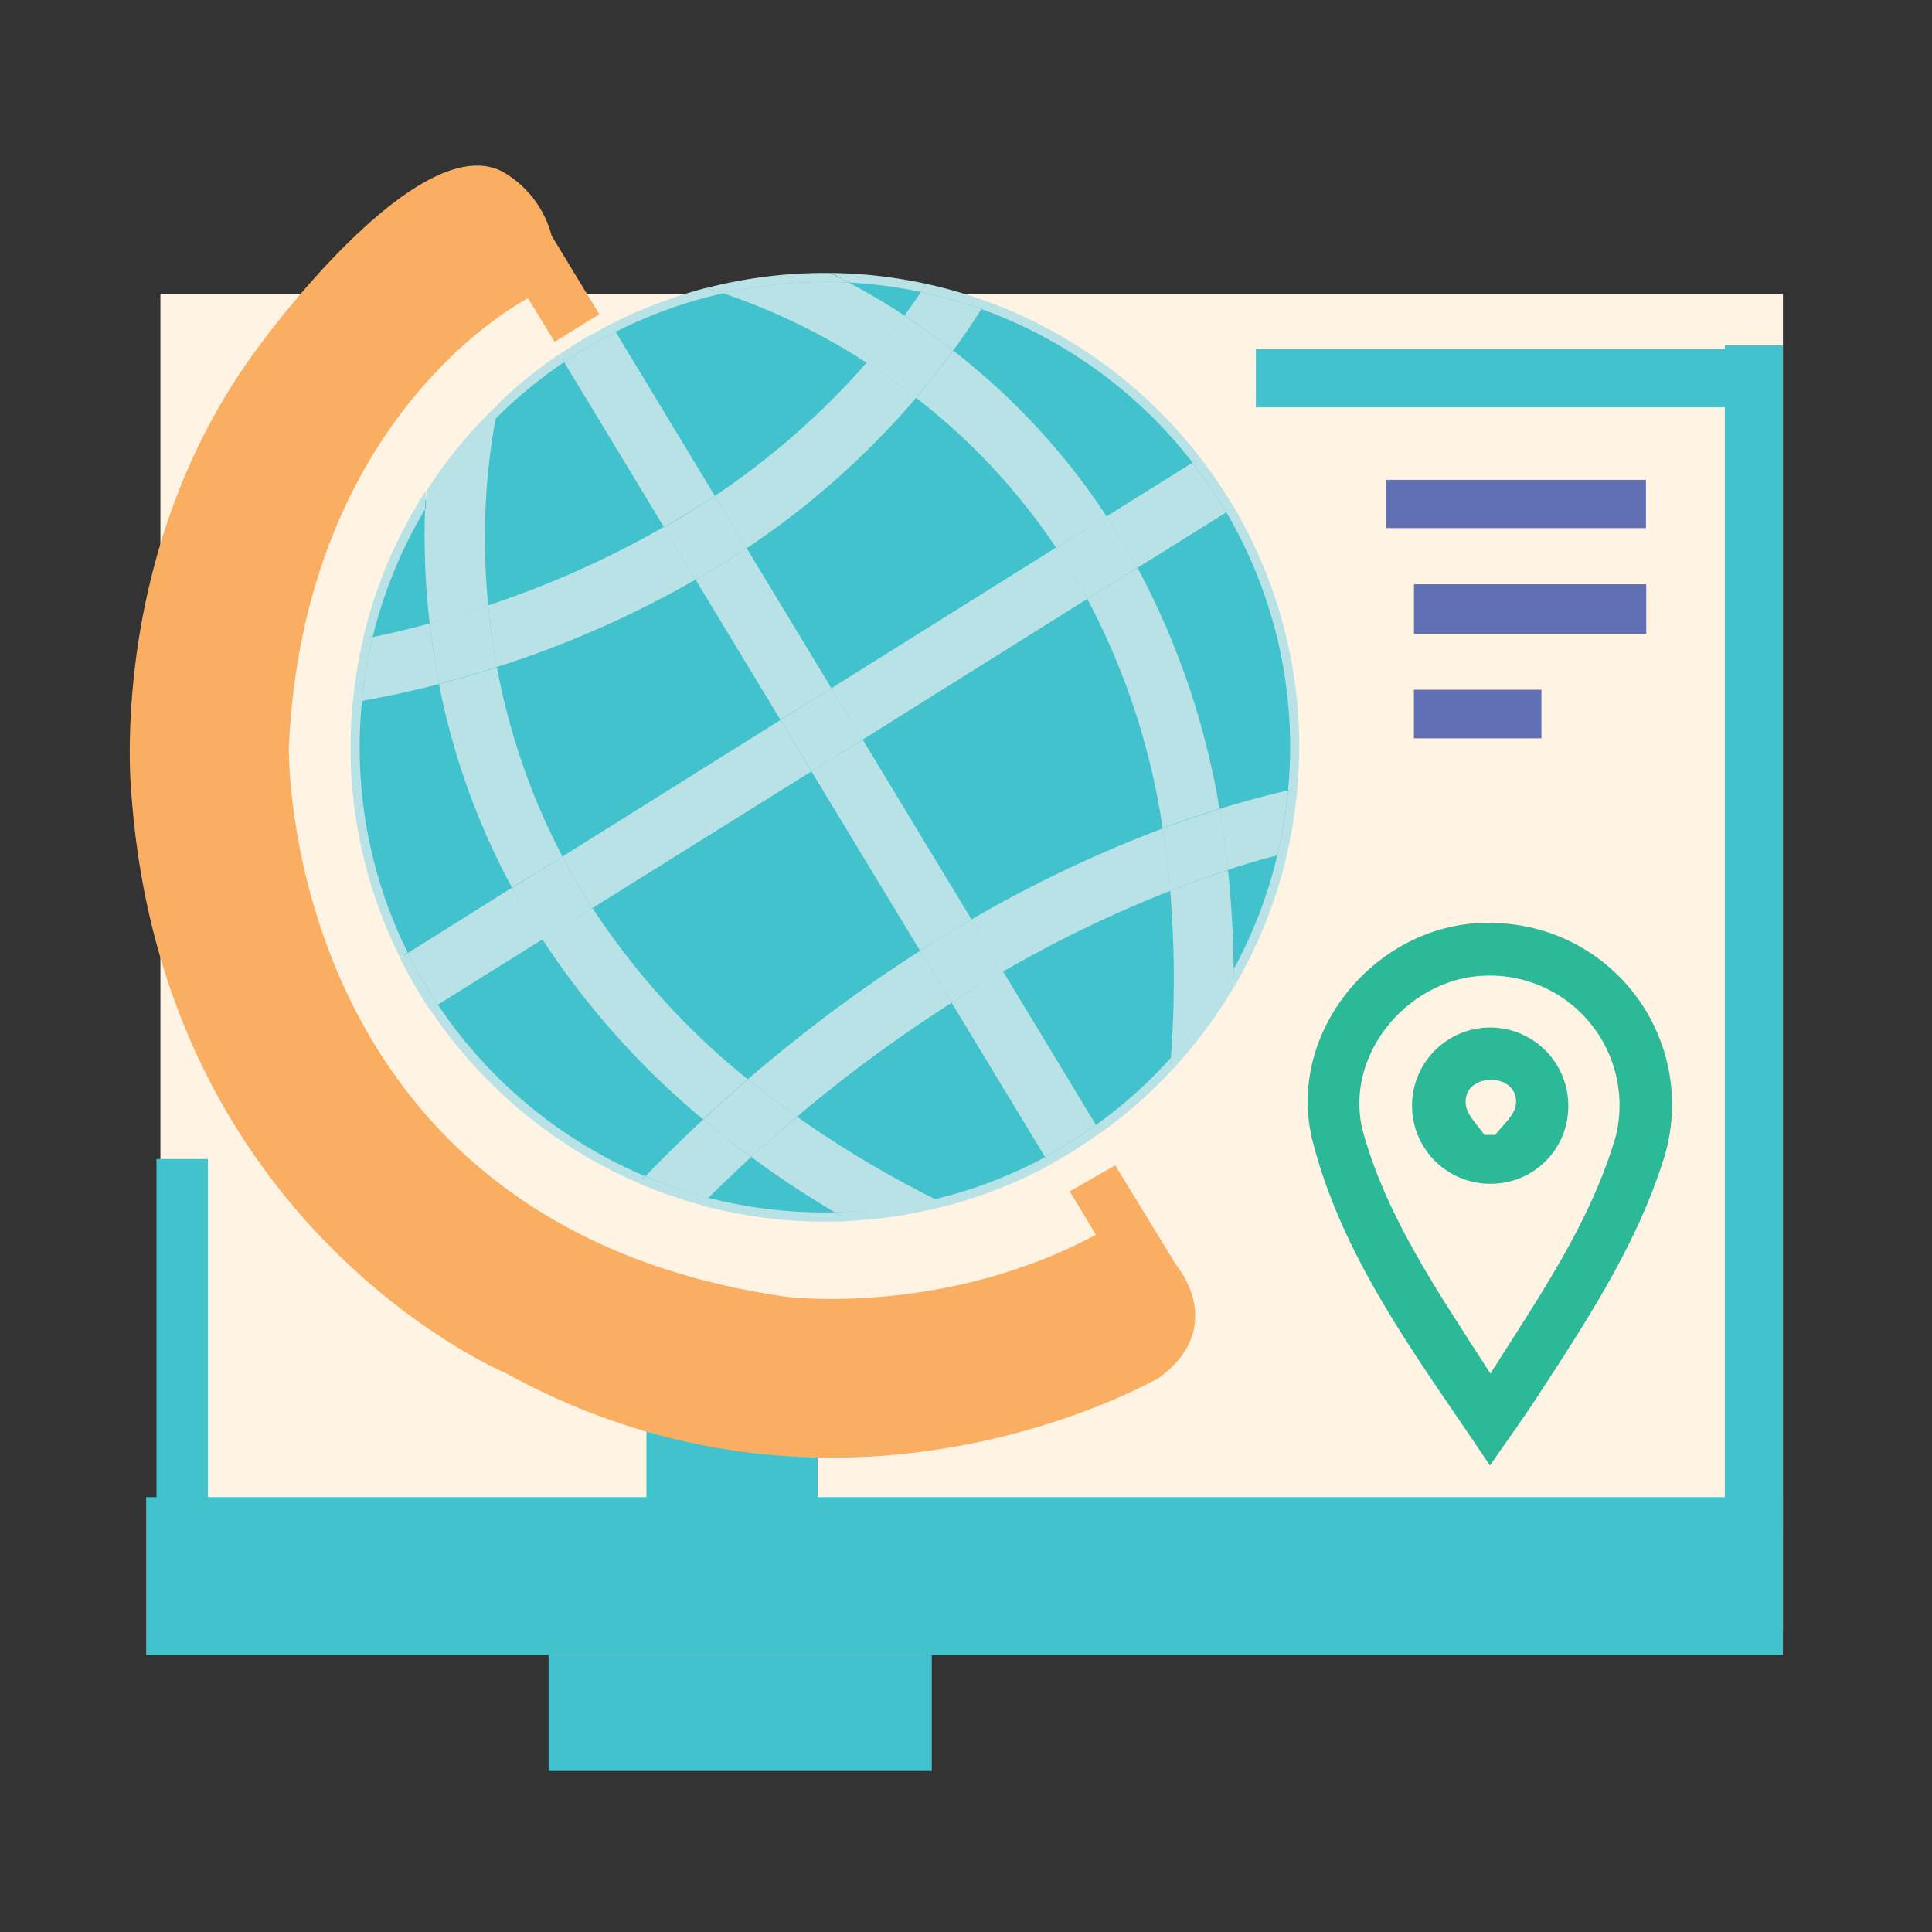 <svg id="Layer_1" data-name="Layer 1" xmlns="http://www.w3.org/2000/svg" viewBox="0 0 300 300"><rect x="0" y="0" width="300" height="300" fill="#333333" stroke="none"/><defs><style>.cls-1{fill:#fff3e3;}.cls-2{fill:#41c2cc;}.cls-3{fill:#2cb997;}.cls-4{fill:#616fb4;}.cls-5{fill:#faae61;}.cls-6{fill:none;}.cls-7{fill:#b8e2e6;}</style></defs><rect class="cls-1" x="24.91" y="45.71" width="251.94" height="207.34"/><circle class="cls-2" cx="128.09" cy="116.03" r="72.95"/><path class="cls-3" d="M231.36,227.56c-10.92-16.36-22.65-31.51-27.5-50.22-4.51-17.42,10.63-35,28.61-34a28.2,28.2,0,0,1,25.73,37.06c-4.28,13.29-11.92,24.86-19.45,36.44C236.51,220.28,234.1,223.59,231.36,227.56Zm.07-14.26c7.67-12.15,15.57-23.51,19.48-36.91a20.14,20.14,0,0,0-24-24.41c-10.76,2.61-18.13,13.7-15.17,24.1C215.6,189.62,223.64,201.08,231.43,213.3Z"/><path class="cls-4" d="M215.25,82V74.51h40.33V82Z"/><path class="cls-4" d="M255.63,98.42H219.56V90.73h36.07Z"/><path class="cls-4" d="M239.35,114.65h-19.8V107.1h19.8Z"/><path class="cls-3" d="M243.52,171.55a12,12,0,0,1-11.79,12.26,12.13,12.13,0,1,1,11.79-12.26Zm-13,4.67,1.68,0c1.11-1.51,2.86-2.89,3.15-4.54.42-2.33-1.37-4-3.79-4s-4.26,1.51-3.94,3.87C227.81,173.21,229.46,174.67,230.48,176.22Z"/><rect class="cls-2" x="22.7" y="232.48" width="254.15" height="24.5"/><rect class="cls-2" x="85.18" y="256.98" width="59.51" height="18.02"/><rect class="cls-2" x="100.38" y="218.15" width="26.59" height="26.59"/><rect class="cls-2" x="24.3" y="179.97" width="7.99" height="58.19"/><rect class="cls-2" x="195.01" y="54.19" width="80.99" height="9.06"/><rect class="cls-2" x="267.83" y="53.64" width="9.02" height="184.51"/><path class="cls-5" d="M93.06,48.8l-6.94,4.28L82,46.32S47.26,63.79,44.85,116c0,0-1.41,73.91,77.05,85.34,0,0,24.31,3.23,48.27-9.61L166.11,185l7.06-4.05,9.51,15.55s8,9.37-2.53,17.33c0,0-48.49,28.53-101.52-.56,0,0-53.1-22.21-58.19-89.55,0,0-4.25-38,19.89-70.11,0,0,24.36-33.75,37.62-27a16.13,16.13,0,0,1,7.71,10Z"/><path class="cls-6" d="M66,79.08a71.8,71.8,0,0,0-8.13,19.85c2.58-.54,5.54-1.24,8.81-2.12A118.31,118.31,0,0,1,66,79.08Z"/><path class="cls-6" d="M69,110.05c-.3-1.29-.57-2.57-.82-3.84-4.65,1.21-8.72,2.05-12,2.63A72,72,0,0,0,63.31,148L79.5,137.84A111.92,111.92,0,0,1,69,110.05Z"/><path class="cls-6" d="M109.21,173.81a126,126,0,0,1-24.95-27.95L68,156a72.67,72.67,0,0,0,32.19,26.62Q104.69,178,109.21,173.81Z"/><path class="cls-6" d="M191.56,150.5a71.59,71.59,0,0,0,6.78-17.69c-2.21.59-4.77,1.33-7.66,2.28C191.2,140,191.51,145.11,191.56,150.5Z"/><path class="cls-6" d="M134.57,56.32A100.82,100.82,0,0,0,112.3,45.54a71.91,71.91,0,0,0-16.7,6L111,77A120,120,0,0,0,134.57,56.32Z"/><path class="cls-6" d="M110,186a72.5,72.5,0,0,0,18.09,2.29c.51,0,1,0,1.51,0-4.65-2.77-8.95-5.64-12.95-8.59Q113.34,182.69,110,186Z"/><path class="cls-6" d="M181.71,138.32a193.43,193.43,0,0,0-26,12.55l14.42,23.83a73.12,73.12,0,0,0,11.65-10.43A167.25,167.25,0,0,0,181.71,138.32Z"/><path class="cls-6" d="M123.78,173.38a166,166,0,0,0,21.48,12.81,71.51,71.51,0,0,0,17-6.54l-14.5-23.94A222.3,222.3,0,0,0,123.78,173.38Z"/><path class="cls-6" d="M75.81,94a151.11,151.11,0,0,0,27.26-12.18L87.56,56.25A73.34,73.34,0,0,0,77,65.05,105.11,105.11,0,0,0,75.81,94Z"/><path class="cls-6" d="M143,45.34a70.92,70.92,0,0,0-11.18-1.46c2.74,1.47,5.63,3.17,8.62,5.12C141.3,47.81,142.16,46.59,143,45.34Z"/><path class="cls-6" d="M108,90a158.44,158.44,0,0,1-30.85,13.58c.29,1.56.63,3.15,1,4.75A104.6,104.6,0,0,0,87.33,133l33.86-21.15Z"/><path class="cls-6" d="M164,85.06a99.12,99.12,0,0,0-15-17.57c-2.24-2.08-4.5-4-6.74-5.72a127.89,127.89,0,0,1-26.34,23.32l13.18,21.77Z"/><path class="cls-6" d="M92,141a114.81,114.81,0,0,0,24.1,26.58,233.32,233.32,0,0,1,26.74-20L126,119.78Z"/><path class="cls-6" d="M155.34,60.66a106.47,106.47,0,0,1,16.5,19.51l13.34-8.33A72.53,72.53,0,0,0,152.4,48c-1.41,2.23-2.86,4.38-4.37,6.44C150.46,56.34,152.91,58.4,155.34,60.66Z"/><path class="cls-6" d="M150.84,142.78a197.23,197.23,0,0,1,29.7-14.14A110.68,110.68,0,0,0,168.83,93l-34.9,21.8Z"/><path class="cls-6" d="M189.37,125.61c4.28-1.33,7.88-2.25,10.64-2.87.2-2.21.32-4.45.32-6.71a71.8,71.8,0,0,0-9.92-36.47l-13.78,8.61A121.42,121.42,0,0,1,189.37,125.61Z"/><path class="cls-7" d="M129.1,106.86,115.92,85.09Q112,87.75,108,90l13.18,21.77Z"/><path class="cls-7" d="M111,77,95.6,51.53a74.19,74.19,0,0,0-8,4.72l15.51,25.61C105.71,80.35,108.36,78.71,111,77Z"/><path class="cls-7" d="M126,119.78l16.86,27.85q4.06-2.58,8-4.85l-16.91-27.94Z"/><path class="cls-7" d="M147.77,155.71l14.5,23.94a73,73,0,0,0,7.89-5l-14.42-23.83Q151.84,153.12,147.77,155.71Z"/><path class="cls-7" d="M92,141l-7.78,4.86a126,126,0,0,0,24.95,27.95c2.32-2.15,4.63-4.25,6.93-6.23A114.81,114.81,0,0,1,92,141Z"/><path class="cls-7" d="M116.65,179.64c4,3,8.3,5.82,12.95,8.59a72.05,72.05,0,0,0,15.66-2,166,166,0,0,1-21.48-12.81Q120.24,176.38,116.65,179.64Z"/><path class="cls-7" d="M66.72,96.81C69.54,96,72.6,95.12,75.81,94a105.11,105.11,0,0,1,1.14-29A72.55,72.55,0,0,0,66,79.08,118.31,118.31,0,0,0,66.72,96.81Z"/><polygon class="cls-7" points="77.52 62.44 73.05 61.22 73.02 61.21 77.52 62.44"/><path class="cls-7" d="M78.16,108.36c-.37-1.6-.71-3.19-1-4.75-3.18,1-6.19,1.88-9,2.6.25,1.27.52,2.55.82,3.84A111.92,111.92,0,0,0,79.5,137.84L87.33,133A104.6,104.6,0,0,1,78.16,108.36Z"/><path class="cls-7" d="M149,67.49a99.12,99.12,0,0,1,15,17.57l7.83-4.89a106.47,106.47,0,0,0-16.5-19.51c-2.43-2.26-4.88-4.32-7.31-6.22q-2.79,3.84-5.77,7.33C144.5,63.51,146.76,65.41,149,67.49Z"/><path class="cls-7" d="M168.83,93a110.68,110.68,0,0,1,11.71,35.6c3.2-1.2,6.14-2.19,8.83-3a121.42,121.42,0,0,0-12.74-37.44Z"/><path class="cls-7" d="M140.43,49c-3-2-5.88-3.65-8.62-5.12-1.23-.06-2.47-.1-3.72-.1a72,72,0,0,0-15.79,1.76,100.82,100.82,0,0,1,22.27,10.78Q137.6,52.84,140.43,49Z"/><path class="cls-7" d="M181.71,138.32a167.25,167.25,0,0,1,.1,26,72.94,72.94,0,0,0,9.75-13.77c-.05-5.39-.36-10.51-.88-15.41C188,136,185,137.05,181.71,138.32Z"/><path class="cls-7" d="M66.72,96.81c-3.27.88-6.23,1.58-8.81,2.12a70.48,70.48,0,0,0-1.7,9.91c3.24-.58,7.31-1.42,12-2.63C67.54,103,67.06,99.83,66.72,96.81Z"/><path class="cls-7" d="M148,54.44c1.51-2.06,3-4.21,4.37-6.44A72.4,72.4,0,0,0,143,45.34c-.83,1.25-1.69,2.47-2.56,3.66Q144.16,51.45,148,54.44Z"/><path class="cls-7" d="M142.26,61.77c-2.6-2-5.19-3.84-7.69-5.45A120,120,0,0,1,111,77l4.93,8.14A127.89,127.89,0,0,0,142.26,61.77Z"/><path class="cls-7" d="M108,90l-4.94-8.17A151.11,151.11,0,0,1,75.81,94c.29,3.06.73,6.26,1.35,9.57A158.44,158.44,0,0,0,108,90Z"/><path class="cls-7" d="M115.92,85.09,111,77c-2.63,1.76-5.28,3.4-7.92,4.91L108,90Q112,87.74,115.92,85.09Z"/><path class="cls-7" d="M75.81,94c-3.21,1.08-6.27,2-9.09,2.77.34,3,.82,6.16,1.45,9.4,2.8-.72,5.81-1.59,9-2.6C76.54,100.3,76.1,97.1,75.81,94Z"/><path class="cls-7" d="M148,54.44q-3.85-3-7.6-5.44-2.82,3.84-5.86,7.32c2.5,1.61,5.09,3.42,7.69,5.45Q145.25,58.27,148,54.44Z"/><path class="cls-7" d="M176.63,88.17l13.78-8.61a72.62,72.62,0,0,0-5.23-7.72l-13.34,8.33C173.49,82.68,175.1,85.34,176.63,88.17Z"/><path class="cls-7" d="M121.19,111.8,87.33,133Q89.49,137.07,92,141l34-21.22Z"/><path class="cls-7" d="M79.5,137.84,63.31,148A71.78,71.78,0,0,0,68,156l16.29-10.17Q81.64,141.82,79.5,137.84Z"/><path class="cls-7" d="M129.1,106.86l4.83,8L168.83,93c-1.48-2.74-3.09-5.41-4.82-8Z"/><polygon class="cls-7" points="126.02 119.78 133.93 114.84 129.1 106.86 121.19 111.8 126.02 119.78"/><path class="cls-7" d="M87.33,133l-7.83,4.89q2.15,4,4.76,8L92,141Q89.49,137.07,87.33,133Z"/><path class="cls-7" d="M168.83,93l7.8-4.87c-1.53-2.83-3.14-5.49-4.79-8L164,85.06C165.74,87.63,167.35,90.3,168.83,93Z"/><polygon class="cls-7" points="207.36 130.84 207.36 130.84 207.36 130.84 207.36 130.84"/><path class="cls-7" d="M150.84,142.78l4.9,8.09a193.43,193.43,0,0,1,26-12.55q-.42-4.95-1.17-9.68A197.23,197.23,0,0,0,150.84,142.78Z"/><path class="cls-7" d="M189.37,125.61c.52,3.06,1,6.21,1.31,9.48,2.89-1,5.45-1.69,7.66-2.28A72.7,72.7,0,0,0,200,122.74C197.25,123.36,193.65,124.28,189.37,125.61Z"/><path class="cls-7" d="M109.21,173.81q-4.51,4.2-9,8.84A73,73,0,0,0,110,186q3.33-3.28,6.65-6.34Q112.74,176.77,109.21,173.81Z"/><path class="cls-7" d="M116.14,167.58q3.66,3,7.64,5.8a222.3,222.3,0,0,1,24-17.67l-4.89-8.08A233.32,233.32,0,0,0,116.14,167.58Z"/><path class="cls-7" d="M142.88,147.63l4.89,8.08q4.06-2.6,8-4.84l-4.9-8.09Q146.94,145,142.88,147.63Z"/><path class="cls-7" d="M109.21,173.81q3.53,3,7.44,5.83,3.59-3.27,7.13-6.26-4-2.82-7.64-5.8C113.84,169.56,111.53,171.66,109.21,173.81Z"/><path class="cls-7" d="M181.71,138.32c3.24-1.27,6.25-2.34,9-3.23-.34-3.27-.79-6.42-1.31-9.48-2.69.84-5.63,1.83-8.83,3Q181.29,133.37,181.71,138.32Z"/><path class="cls-7" d="M55.85,116a71.08,71.08,0,0,1,.36-7.19l-1.44.25c-.21,2.28-.34,4.6-.34,6.94a73.15,73.15,0,0,0,7.68,32.67l1.2-.75A71.73,71.73,0,0,1,55.85,116Z"/><path class="cls-7" d="M87.56,56.25,86.83,55a74.58,74.58,0,0,0-9.35,7.55c-.08.32-.28,1.16-.53,2.46A73.34,73.34,0,0,1,87.56,56.25Z"/><path class="cls-7" d="M198.34,132.81a71.59,71.59,0,0,1-6.78,17.69c0,.94,0,1.9,0,2.86a72.88,72.88,0,0,0,8.34-21Z"/><path class="cls-7" d="M66,79.08c0-1,.08-2,.14-2.89a73.17,73.17,0,0,0-9.79,23.06l1.52-.32A71.8,71.8,0,0,1,66,79.08Z"/><path class="cls-7" d="M200.33,116c0,2.26-.12,4.5-.32,6.71l1.44-.31c.18-2.11.29-4.24.29-6.4a73.18,73.18,0,0,0-10.13-37.22l-1.2.75A71.8,71.8,0,0,1,200.33,116Z"/><path class="cls-7" d="M185.18,71.84l1.2-.75a73.88,73.88,0,0,0-33.2-24.31L152.4,48A72.53,72.53,0,0,1,185.18,71.84Z"/><path class="cls-7" d="M112.3,45.54c-1.2-.39-2.11-.66-2.69-.82a73.25,73.25,0,0,0-14.74,5.6l.73,1.21A71.91,71.91,0,0,1,112.3,45.54Z"/><path class="cls-7" d="M128.09,188.27A72.5,72.5,0,0,1,110,186c-.38.38-.77.75-1.15,1.14a73.57,73.57,0,0,0,19.24,2.56c1.29,0,2.56,0,3.84-.1l-2.33-1.35C129.1,188.24,128.6,188.27,128.09,188.27Z"/><path class="cls-7" d="M145.26,186.19l1.94,1a72.86,72.86,0,0,0,15.8-6.29l-.73-1.21A71.51,71.51,0,0,1,145.26,186.19Z"/><path class="cls-7" d="M170.16,174.7l.74,1.21a74.59,74.59,0,0,0,10.75-9.4c.06-.75.1-1.49.16-2.24A73.12,73.12,0,0,1,170.16,174.7Z"/><path class="cls-7" d="M68,156l-1.2.75a74.1,74.1,0,0,0,32.34,26.95l1-1.08A72.67,72.67,0,0,1,68,156Z"/><path class="cls-7" d="M143,45.34c.28-.42.57-.83.84-1.26A73.65,73.65,0,0,0,129,42.39c.93.47,1.89,1,2.86,1.49A70.92,70.92,0,0,1,143,45.34Z"/><path class="cls-7" d="M95.6,51.53l-.73-1.21a74.19,74.19,0,0,0-8,4.72l.73,1.21A74.19,74.19,0,0,1,95.6,51.53Z"/><path class="cls-7" d="M162.27,179.65l.73,1.21a74.14,74.14,0,0,0,7.9-5l-.74-1.21A73,73,0,0,1,162.27,179.65Z"/><path class="cls-7" d="M129.6,188.23l2.33,1.35a73.29,73.29,0,0,0,15.27-2.43l-1.94-1A72.05,72.05,0,0,1,129.6,188.23Z"/><path class="cls-7" d="M77,65.05c.25-1.3.45-2.14.53-2.46a74.46,74.46,0,0,0-11.3,13.6c-.06.94-.1,1.9-.14,2.89A72.55,72.55,0,0,1,77,65.05Z"/><path class="cls-7" d="M128.09,43.78c1.25,0,2.49,0,3.72.1-1-.52-1.93-1-2.86-1.49l-.86,0a73.64,73.64,0,0,0-18.48,2.35c.58.16,1.49.43,2.69.82A72,72,0,0,1,128.09,43.78Z"/><path class="cls-7" d="M191.56,150.5a72.94,72.94,0,0,1-9.75,13.77c-.06.75-.1,1.49-.16,2.24a74,74,0,0,0,9.89-13.15C191.55,152.4,191.57,151.44,191.56,150.5Z"/><path class="cls-7" d="M57.91,98.93l-1.52.32a74,74,0,0,0-1.62,9.84l1.44-.25A70.48,70.48,0,0,1,57.91,98.93Z"/><path class="cls-7" d="M152.4,48l.78-1.22a73.25,73.25,0,0,0-9.35-2.7c-.27.43-.56.84-.84,1.26A72.4,72.4,0,0,1,152.4,48Z"/><path class="cls-7" d="M190.41,79.56l1.2-.75a72.62,72.62,0,0,0-5.23-7.72l-1.2.75A72.62,72.62,0,0,1,190.41,79.56Z"/><path class="cls-7" d="M63.31,148l-1.2.75a73.35,73.35,0,0,0,4.66,8.08L68,156A71.78,71.78,0,0,1,63.31,148Z"/><path class="cls-7" d="M100.16,182.65l-1,1.08a73.25,73.25,0,0,0,9.74,3.39c.38-.39.77-.76,1.15-1.14A73,73,0,0,1,100.16,182.65Z"/><path class="cls-7" d="M198.34,132.81l1.54-.4a74.37,74.37,0,0,0,1.57-10l-1.44.31A72.7,72.7,0,0,1,198.34,132.81Z"/></svg>